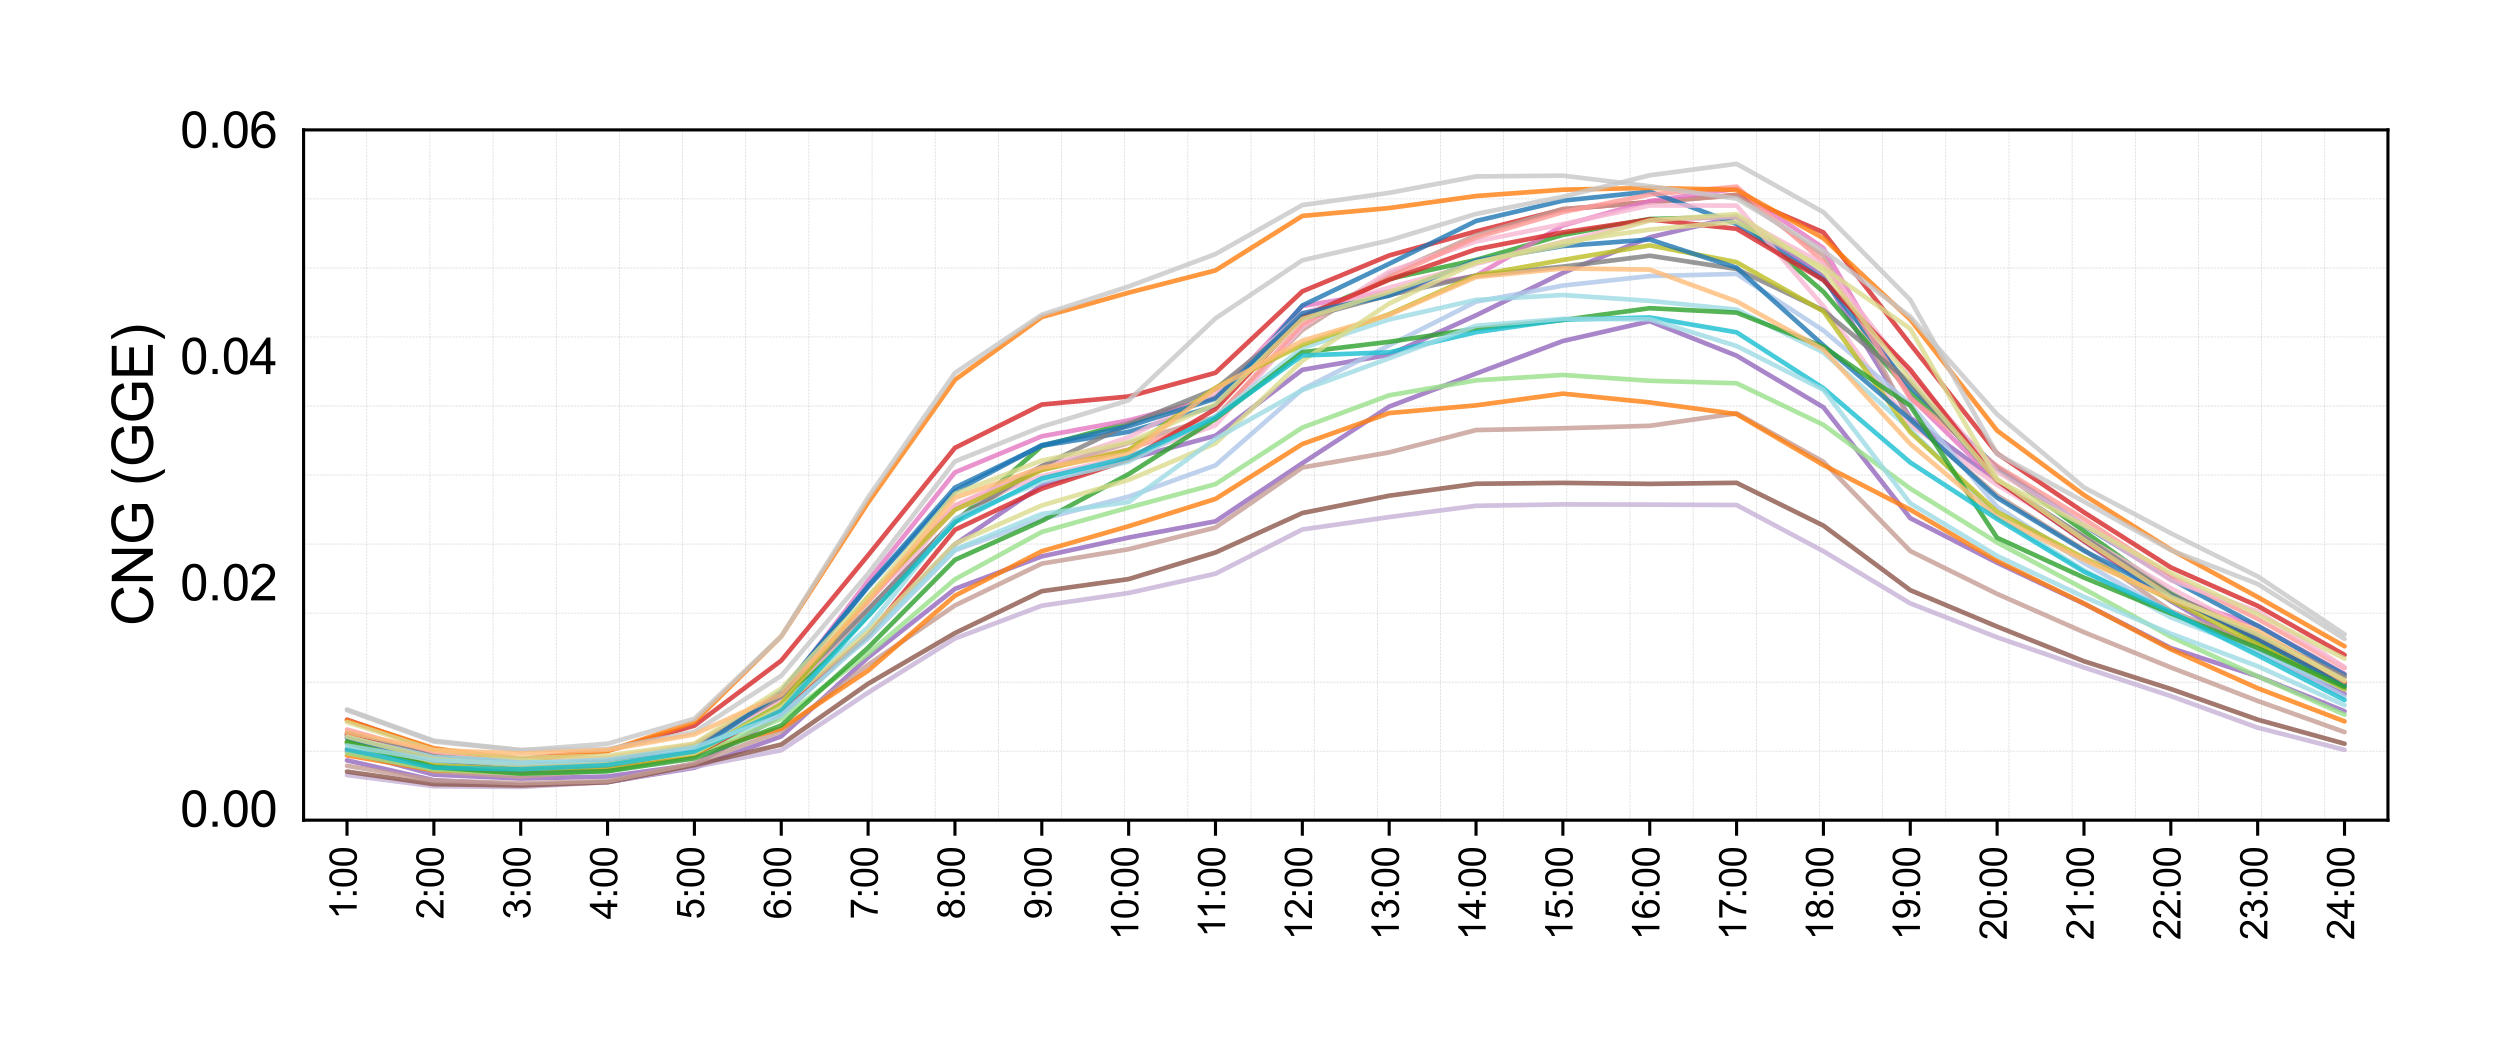 <?xml version="1.0" encoding="utf-8" standalone="no"?>
<!DOCTYPE svg PUBLIC "-//W3C//DTD SVG 1.1//EN"
  "http://www.w3.org/Graphics/SVG/1.1/DTD/svg11.dtd">
<svg xmlns:xlink="http://www.w3.org/1999/xlink" width="803.129pt" height="338.012pt" viewBox="0 0 803.129 338.012" xmlns="http://www.w3.org/2000/svg" version="1.1">
 <defs>
  <style type="text/css">*{stroke-linejoin: round; stroke-linecap: butt}</style>
 </defs>
 <g id="figure_1">
  <g id="patch_1">
   <path d="M 0 338.012 
L 803.129 338.012 
L 803.129 0 
L 0 0 
L 0 338.012 
z
" style="fill: none"/>
  </g>
  <g id="axes_1">
   <g id="patch_2">
    <path d="M 97.529 263.486 
L 767.129 263.486 
L 767.129 41.726 
L 97.529 41.726 
L 97.529 263.486 
z
" style="fill: none"/>
   </g>
   <g id="line2d_1">
    <path d="M 117.82 263.486 
L 117.82 41.726 
" clip-path="url(#pff1021dcfa)" style="fill: none; stroke-dasharray: 0.74,0.32; stroke-dashoffset: 0; stroke: #a9a9a9; stroke-opacity: 0.5; stroke-width: 0.2"/>
   </g>
   <g id="line2d_2">
    <path d="M 138.111 263.486 
L 138.111 41.726 
" clip-path="url(#pff1021dcfa)" style="fill: none; stroke-dasharray: 0.74,0.32; stroke-dashoffset: 0; stroke: #a9a9a9; stroke-opacity: 0.5; stroke-width: 0.2"/>
   </g>
   <g id="line2d_3">
    <path d="M 158.402 263.486 
L 158.402 41.726 
" clip-path="url(#pff1021dcfa)" style="fill: none; stroke-dasharray: 0.74,0.32; stroke-dashoffset: 0; stroke: #a9a9a9; stroke-opacity: 0.5; stroke-width: 0.2"/>
   </g>
   <g id="line2d_4">
    <path d="M 178.693 263.486 
L 178.693 41.726 
" clip-path="url(#pff1021dcfa)" style="fill: none; stroke-dasharray: 0.74,0.32; stroke-dashoffset: 0; stroke: #a9a9a9; stroke-opacity: 0.5; stroke-width: 0.2"/>
   </g>
   <g id="line2d_5">
    <path d="M 198.984 263.486 
L 198.984 41.726 
" clip-path="url(#pff1021dcfa)" style="fill: none; stroke-dasharray: 0.74,0.32; stroke-dashoffset: 0; stroke: #a9a9a9; stroke-opacity: 0.5; stroke-width: 0.2"/>
   </g>
   <g id="line2d_6">
    <path d="M 219.275 263.486 
L 219.275 41.726 
" clip-path="url(#pff1021dcfa)" style="fill: none; stroke-dasharray: 0.74,0.32; stroke-dashoffset: 0; stroke: #a9a9a9; stroke-opacity: 0.5; stroke-width: 0.2"/>
   </g>
   <g id="line2d_7">
    <path d="M 239.566 263.486 
L 239.566 41.726 
" clip-path="url(#pff1021dcfa)" style="fill: none; stroke-dasharray: 0.74,0.32; stroke-dashoffset: 0; stroke: #a9a9a9; stroke-opacity: 0.5; stroke-width: 0.2"/>
   </g>
   <g id="line2d_8">
    <path d="M 259.857 263.486 
L 259.857 41.726 
" clip-path="url(#pff1021dcfa)" style="fill: none; stroke-dasharray: 0.74,0.32; stroke-dashoffset: 0; stroke: #a9a9a9; stroke-opacity: 0.5; stroke-width: 0.2"/>
   </g>
   <g id="line2d_9">
    <path d="M 280.148 263.486 
L 280.148 41.726 
" clip-path="url(#pff1021dcfa)" style="fill: none; stroke-dasharray: 0.74,0.32; stroke-dashoffset: 0; stroke: #a9a9a9; stroke-opacity: 0.5; stroke-width: 0.2"/>
   </g>
   <g id="line2d_10">
    <path d="M 300.438 263.486 
L 300.438 41.726 
" clip-path="url(#pff1021dcfa)" style="fill: none; stroke-dasharray: 0.74,0.32; stroke-dashoffset: 0; stroke: #a9a9a9; stroke-opacity: 0.5; stroke-width: 0.2"/>
   </g>
   <g id="line2d_11">
    <path d="M 320.729 263.486 
L 320.729 41.726 
" clip-path="url(#pff1021dcfa)" style="fill: none; stroke-dasharray: 0.74,0.32; stroke-dashoffset: 0; stroke: #a9a9a9; stroke-opacity: 0.5; stroke-width: 0.2"/>
   </g>
   <g id="line2d_12">
    <path d="M 341.02 263.486 
L 341.02 41.726 
" clip-path="url(#pff1021dcfa)" style="fill: none; stroke-dasharray: 0.74,0.32; stroke-dashoffset: 0; stroke: #a9a9a9; stroke-opacity: 0.5; stroke-width: 0.2"/>
   </g>
   <g id="line2d_13">
    <path d="M 361.311 263.486 
L 361.311 41.726 
" clip-path="url(#pff1021dcfa)" style="fill: none; stroke-dasharray: 0.74,0.32; stroke-dashoffset: 0; stroke: #a9a9a9; stroke-opacity: 0.5; stroke-width: 0.2"/>
   </g>
   <g id="line2d_14">
    <path d="M 381.602 263.486 
L 381.602 41.726 
" clip-path="url(#pff1021dcfa)" style="fill: none; stroke-dasharray: 0.74,0.32; stroke-dashoffset: 0; stroke: #a9a9a9; stroke-opacity: 0.5; stroke-width: 0.2"/>
   </g>
   <g id="line2d_15">
    <path d="M 401.893 263.486 
L 401.893 41.726 
" clip-path="url(#pff1021dcfa)" style="fill: none; stroke-dasharray: 0.74,0.32; stroke-dashoffset: 0; stroke: #a9a9a9; stroke-opacity: 0.5; stroke-width: 0.2"/>
   </g>
   <g id="line2d_16">
    <path d="M 422.184 263.486 
L 422.184 41.726 
" clip-path="url(#pff1021dcfa)" style="fill: none; stroke-dasharray: 0.74,0.32; stroke-dashoffset: 0; stroke: #a9a9a9; stroke-opacity: 0.5; stroke-width: 0.2"/>
   </g>
   <g id="line2d_17">
    <path d="M 442.475 263.486 
L 442.475 41.726 
" clip-path="url(#pff1021dcfa)" style="fill: none; stroke-dasharray: 0.74,0.32; stroke-dashoffset: 0; stroke: #a9a9a9; stroke-opacity: 0.5; stroke-width: 0.2"/>
   </g>
   <g id="line2d_18">
    <path d="M 462.766 263.486 
L 462.766 41.726 
" clip-path="url(#pff1021dcfa)" style="fill: none; stroke-dasharray: 0.74,0.32; stroke-dashoffset: 0; stroke: #a9a9a9; stroke-opacity: 0.5; stroke-width: 0.2"/>
   </g>
   <g id="line2d_19">
    <path d="M 483.057 263.486 
L 483.057 41.726 
" clip-path="url(#pff1021dcfa)" style="fill: none; stroke-dasharray: 0.74,0.32; stroke-dashoffset: 0; stroke: #a9a9a9; stroke-opacity: 0.5; stroke-width: 0.2"/>
   </g>
   <g id="line2d_20">
    <path d="M 503.348 263.486 
L 503.348 41.726 
" clip-path="url(#pff1021dcfa)" style="fill: none; stroke-dasharray: 0.74,0.32; stroke-dashoffset: 0; stroke: #a9a9a9; stroke-opacity: 0.5; stroke-width: 0.2"/>
   </g>
   <g id="line2d_21">
    <path d="M 523.638 263.486 
L 523.638 41.726 
" clip-path="url(#pff1021dcfa)" style="fill: none; stroke-dasharray: 0.74,0.32; stroke-dashoffset: 0; stroke: #a9a9a9; stroke-opacity: 0.5; stroke-width: 0.2"/>
   </g>
   <g id="line2d_22">
    <path d="M 543.929 263.486 
L 543.929 41.726 
" clip-path="url(#pff1021dcfa)" style="fill: none; stroke-dasharray: 0.74,0.32; stroke-dashoffset: 0; stroke: #a9a9a9; stroke-opacity: 0.5; stroke-width: 0.2"/>
   </g>
   <g id="line2d_23">
    <path d="M 564.22 263.486 
L 564.22 41.726 
" clip-path="url(#pff1021dcfa)" style="fill: none; stroke-dasharray: 0.74,0.32; stroke-dashoffset: 0; stroke: #a9a9a9; stroke-opacity: 0.5; stroke-width: 0.2"/>
   </g>
   <g id="line2d_24">
    <path d="M 584.511 263.486 
L 584.511 41.726 
" clip-path="url(#pff1021dcfa)" style="fill: none; stroke-dasharray: 0.74,0.32; stroke-dashoffset: 0; stroke: #a9a9a9; stroke-opacity: 0.5; stroke-width: 0.2"/>
   </g>
   <g id="line2d_25">
    <path d="M 604.802 263.486 
L 604.802 41.726 
" clip-path="url(#pff1021dcfa)" style="fill: none; stroke-dasharray: 0.74,0.32; stroke-dashoffset: 0; stroke: #a9a9a9; stroke-opacity: 0.5; stroke-width: 0.2"/>
   </g>
   <g id="line2d_26">
    <path d="M 625.093 263.486 
L 625.093 41.726 
" clip-path="url(#pff1021dcfa)" style="fill: none; stroke-dasharray: 0.74,0.32; stroke-dashoffset: 0; stroke: #a9a9a9; stroke-opacity: 0.5; stroke-width: 0.2"/>
   </g>
   <g id="line2d_27">
    <path d="M 645.384 263.486 
L 645.384 41.726 
" clip-path="url(#pff1021dcfa)" style="fill: none; stroke-dasharray: 0.74,0.32; stroke-dashoffset: 0; stroke: #a9a9a9; stroke-opacity: 0.5; stroke-width: 0.2"/>
   </g>
   <g id="line2d_28">
    <path d="M 665.675 263.486 
L 665.675 41.726 
" clip-path="url(#pff1021dcfa)" style="fill: none; stroke-dasharray: 0.74,0.32; stroke-dashoffset: 0; stroke: #a9a9a9; stroke-opacity: 0.5; stroke-width: 0.2"/>
   </g>
   <g id="line2d_29">
    <path d="M 685.966 263.486 
L 685.966 41.726 
" clip-path="url(#pff1021dcfa)" style="fill: none; stroke-dasharray: 0.74,0.32; stroke-dashoffset: 0; stroke: #a9a9a9; stroke-opacity: 0.5; stroke-width: 0.2"/>
   </g>
   <g id="line2d_30">
    <path d="M 706.257 263.486 
L 706.257 41.726 
" clip-path="url(#pff1021dcfa)" style="fill: none; stroke-dasharray: 0.74,0.32; stroke-dashoffset: 0; stroke: #a9a9a9; stroke-opacity: 0.5; stroke-width: 0.2"/>
   </g>
   <g id="line2d_31">
    <path d="M 726.548 263.486 
L 726.548 41.726 
" clip-path="url(#pff1021dcfa)" style="fill: none; stroke-dasharray: 0.74,0.32; stroke-dashoffset: 0; stroke: #a9a9a9; stroke-opacity: 0.5; stroke-width: 0.2"/>
   </g>
   <g id="line2d_32">
    <path d="M 746.838 263.486 
L 746.838 41.726 
" clip-path="url(#pff1021dcfa)" style="fill: none; stroke-dasharray: 0.74,0.32; stroke-dashoffset: 0; stroke: #a9a9a9; stroke-opacity: 0.5; stroke-width: 0.2"/>
   </g>
   <g id="line2d_33">
    <path d="M 97.529 241.31 
L 767.129 241.31 
" clip-path="url(#pff1021dcfa)" style="fill: none; stroke-dasharray: 0.74,0.32; stroke-dashoffset: 0; stroke: #a9a9a9; stroke-opacity: 0.5; stroke-width: 0.2"/>
   </g>
   <g id="line2d_34">
    <path d="M 97.529 219.134 
L 767.129 219.134 
" clip-path="url(#pff1021dcfa)" style="fill: none; stroke-dasharray: 0.74,0.32; stroke-dashoffset: 0; stroke: #a9a9a9; stroke-opacity: 0.5; stroke-width: 0.2"/>
   </g>
   <g id="line2d_35">
    <path d="M 97.529 196.958 
L 767.129 196.958 
" clip-path="url(#pff1021dcfa)" style="fill: none; stroke-dasharray: 0.74,0.32; stroke-dashoffset: 0; stroke: #a9a9a9; stroke-opacity: 0.5; stroke-width: 0.2"/>
   </g>
   <g id="line2d_36">
    <path d="M 97.529 174.782 
L 767.129 174.782 
" clip-path="url(#pff1021dcfa)" style="fill: none; stroke-dasharray: 0.74,0.32; stroke-dashoffset: 0; stroke: #a9a9a9; stroke-opacity: 0.5; stroke-width: 0.2"/>
   </g>
   <g id="line2d_37">
    <path d="M 97.529 152.606 
L 767.129 152.606 
" clip-path="url(#pff1021dcfa)" style="fill: none; stroke-dasharray: 0.74,0.32; stroke-dashoffset: 0; stroke: #a9a9a9; stroke-opacity: 0.5; stroke-width: 0.2"/>
   </g>
   <g id="line2d_38">
    <path d="M 97.529 130.43 
L 767.129 130.43 
" clip-path="url(#pff1021dcfa)" style="fill: none; stroke-dasharray: 0.74,0.32; stroke-dashoffset: 0; stroke: #a9a9a9; stroke-opacity: 0.5; stroke-width: 0.2"/>
   </g>
   <g id="line2d_39">
    <path d="M 97.529 108.254 
L 767.129 108.254 
" clip-path="url(#pff1021dcfa)" style="fill: none; stroke-dasharray: 0.74,0.32; stroke-dashoffset: 0; stroke: #a9a9a9; stroke-opacity: 0.5; stroke-width: 0.2"/>
   </g>
   <g id="line2d_40">
    <path d="M 97.529 86.078 
L 767.129 86.078 
" clip-path="url(#pff1021dcfa)" style="fill: none; stroke-dasharray: 0.74,0.32; stroke-dashoffset: 0; stroke: #a9a9a9; stroke-opacity: 0.5; stroke-width: 0.2"/>
   </g>
   <g id="line2d_41">
    <path d="M 97.529 63.902 
L 767.129 63.902 
" clip-path="url(#pff1021dcfa)" style="fill: none; stroke-dasharray: 0.74,0.32; stroke-dashoffset: 0; stroke: #a9a9a9; stroke-opacity: 0.5; stroke-width: 0.2"/>
   </g>
   <g id="matplotlib.axis_1">
    <g id="xtick_1">
     <g id="line2d_42">
      <defs>
       <path id="m49452db509" d="M 0 0 
L 0 5 
" style="stroke: #000000"/>
      </defs>
      <g>
       <use xlink:href="#m49452db509" x="111.479" y="263.486" style="stroke: #000000"/>
      </g>
     </g>
     <g id="text_1">
      <!-- 1:00 -->
      <g transform="translate(114.582 295.339) rotate(-90) scale(0.12 -0.12)">
       <defs>
        <path id="ArialMT-31" d="M 2384 0 
L 1822 0 
L 1822 3584 
Q 1619 3391 1289 3197 
Q 959 3003 697 2906 
L 697 3450 
Q 1169 3672 1522 3987 
Q 1875 4303 2022 4600 
L 2384 4600 
L 2384 0 
z
" transform="scale(0.016)"/>
        <path id="ArialMT-3a" d="M 578 2678 
L 578 3319 
L 1219 3319 
L 1219 2678 
L 578 2678 
z
M 578 0 
L 578 641 
L 1219 641 
L 1219 0 
L 578 0 
z
" transform="scale(0.016)"/>
        <path id="ArialMT-30" d="M 266 2259 
Q 266 3072 433 3567 
Q 600 4063 929 4331 
Q 1259 4600 1759 4600 
Q 2128 4600 2406 4451 
Q 2684 4303 2865 4023 
Q 3047 3744 3150 3342 
Q 3253 2941 3253 2259 
Q 3253 1453 3087 958 
Q 2922 463 2592 192 
Q 2263 -78 1759 -78 
Q 1097 -78 719 397 
Q 266 969 266 2259 
z
M 844 2259 
Q 844 1131 1108 757 
Q 1372 384 1759 384 
Q 2147 384 2411 759 
Q 2675 1134 2675 2259 
Q 2675 3391 2411 3762 
Q 2147 4134 1753 4134 
Q 1366 4134 1134 3806 
Q 844 3388 844 2259 
z
" transform="scale(0.016)"/>
       </defs>
       <use xlink:href="#ArialMT-31"/>
       <use xlink:href="#ArialMT-3a" transform="translate(55.615 0)"/>
       <use xlink:href="#ArialMT-30" transform="translate(83.398 0)"/>
       <use xlink:href="#ArialMT-30" transform="translate(139.014 0)"/>
      </g>
     </g>
    </g>
    <g id="xtick_2">
     <g id="line2d_43">
      <g>
       <use xlink:href="#m49452db509" x="139.379" y="263.486" style="stroke: #000000"/>
      </g>
     </g>
     <g id="text_2">
      <!-- 2:00 -->
      <g transform="translate(142.482 295.339) rotate(-90) scale(0.12 -0.12)">
       <defs>
        <path id="ArialMT-32" d="M 3222 541 
L 3222 0 
L 194 0 
Q 188 203 259 391 
Q 375 700 629 1000 
Q 884 1300 1366 1694 
Q 2113 2306 2375 2664 
Q 2638 3022 2638 3341 
Q 2638 3675 2398 3904 
Q 2159 4134 1775 4134 
Q 1369 4134 1125 3890 
Q 881 3647 878 3216 
L 300 3275 
Q 359 3922 746 4261 
Q 1134 4600 1788 4600 
Q 2447 4600 2831 4234 
Q 3216 3869 3216 3328 
Q 3216 3053 3103 2787 
Q 2991 2522 2730 2228 
Q 2469 1934 1863 1422 
Q 1356 997 1212 845 
Q 1069 694 975 541 
L 3222 541 
z
" transform="scale(0.016)"/>
       </defs>
       <use xlink:href="#ArialMT-32"/>
       <use xlink:href="#ArialMT-3a" transform="translate(55.615 0)"/>
       <use xlink:href="#ArialMT-30" transform="translate(83.398 0)"/>
       <use xlink:href="#ArialMT-30" transform="translate(139.014 0)"/>
      </g>
     </g>
    </g>
    <g id="xtick_3">
     <g id="line2d_44">
      <g>
       <use xlink:href="#m49452db509" x="167.279" y="263.486" style="stroke: #000000"/>
      </g>
     </g>
     <g id="text_3">
      <!-- 3:00 -->
      <g transform="translate(170.382 295.339) rotate(-90) scale(0.12 -0.12)">
       <defs>
        <path id="ArialMT-33" d="M 269 1209 
L 831 1284 
Q 928 806 1161 595 
Q 1394 384 1728 384 
Q 2125 384 2398 659 
Q 2672 934 2672 1341 
Q 2672 1728 2419 1979 
Q 2166 2231 1775 2231 
Q 1616 2231 1378 2169 
L 1441 2663 
Q 1497 2656 1531 2656 
Q 1891 2656 2178 2843 
Q 2466 3031 2466 3422 
Q 2466 3731 2256 3934 
Q 2047 4138 1716 4138 
Q 1388 4138 1169 3931 
Q 950 3725 888 3313 
L 325 3413 
Q 428 3978 793 4289 
Q 1159 4600 1703 4600 
Q 2078 4600 2393 4439 
Q 2709 4278 2876 4000 
Q 3044 3722 3044 3409 
Q 3044 3113 2884 2869 
Q 2725 2625 2413 2481 
Q 2819 2388 3044 2092 
Q 3269 1797 3269 1353 
Q 3269 753 2831 336 
Q 2394 -81 1725 -81 
Q 1122 -81 723 278 
Q 325 638 269 1209 
z
" transform="scale(0.016)"/>
       </defs>
       <use xlink:href="#ArialMT-33"/>
       <use xlink:href="#ArialMT-3a" transform="translate(55.615 0)"/>
       <use xlink:href="#ArialMT-30" transform="translate(83.398 0)"/>
       <use xlink:href="#ArialMT-30" transform="translate(139.014 0)"/>
      </g>
     </g>
    </g>
    <g id="xtick_4">
     <g id="line2d_45">
      <g>
       <use xlink:href="#m49452db509" x="195.179" y="263.486" style="stroke: #000000"/>
      </g>
     </g>
     <g id="text_4">
      <!-- 4:00 -->
      <g transform="translate(198.282 295.339) rotate(-90) scale(0.12 -0.12)">
       <defs>
        <path id="ArialMT-34" d="M 2069 0 
L 2069 1097 
L 81 1097 
L 81 1613 
L 2172 4581 
L 2631 4581 
L 2631 1613 
L 3250 1613 
L 3250 1097 
L 2631 1097 
L 2631 0 
L 2069 0 
z
M 2069 1613 
L 2069 3678 
L 634 1613 
L 2069 1613 
z
" transform="scale(0.016)"/>
       </defs>
       <use xlink:href="#ArialMT-34"/>
       <use xlink:href="#ArialMT-3a" transform="translate(55.615 0)"/>
       <use xlink:href="#ArialMT-30" transform="translate(83.398 0)"/>
       <use xlink:href="#ArialMT-30" transform="translate(139.014 0)"/>
      </g>
     </g>
    </g>
    <g id="xtick_5">
     <g id="line2d_46">
      <g>
       <use xlink:href="#m49452db509" x="223.079" y="263.486" style="stroke: #000000"/>
      </g>
     </g>
     <g id="text_5">
      <!-- 5:00 -->
      <g transform="translate(226.182 295.339) rotate(-90) scale(0.12 -0.12)">
       <defs>
        <path id="ArialMT-35" d="M 266 1200 
L 856 1250 
Q 922 819 1161 601 
Q 1400 384 1738 384 
Q 2144 384 2425 690 
Q 2706 997 2706 1503 
Q 2706 1984 2436 2262 
Q 2166 2541 1728 2541 
Q 1456 2541 1237 2417 
Q 1019 2294 894 2097 
L 366 2166 
L 809 4519 
L 3088 4519 
L 3088 3981 
L 1259 3981 
L 1013 2750 
Q 1425 3038 1878 3038 
Q 2478 3038 2890 2622 
Q 3303 2206 3303 1553 
Q 3303 931 2941 478 
Q 2500 -78 1738 -78 
Q 1113 -78 717 272 
Q 322 622 266 1200 
z
" transform="scale(0.016)"/>
       </defs>
       <use xlink:href="#ArialMT-35"/>
       <use xlink:href="#ArialMT-3a" transform="translate(55.615 0)"/>
       <use xlink:href="#ArialMT-30" transform="translate(83.398 0)"/>
       <use xlink:href="#ArialMT-30" transform="translate(139.014 0)"/>
      </g>
     </g>
    </g>
    <g id="xtick_6">
     <g id="line2d_47">
      <g>
       <use xlink:href="#m49452db509" x="250.979" y="263.486" style="stroke: #000000"/>
      </g>
     </g>
     <g id="text_6">
      <!-- 6:00 -->
      <g transform="translate(254.082 295.339) rotate(-90) scale(0.12 -0.12)">
       <defs>
        <path id="ArialMT-36" d="M 3184 3459 
L 2625 3416 
Q 2550 3747 2413 3897 
Q 2184 4138 1850 4138 
Q 1581 4138 1378 3988 
Q 1113 3794 959 3422 
Q 806 3050 800 2363 
Q 1003 2672 1297 2822 
Q 1591 2972 1913 2972 
Q 2475 2972 2870 2558 
Q 3266 2144 3266 1488 
Q 3266 1056 3080 686 
Q 2894 316 2569 119 
Q 2244 -78 1831 -78 
Q 1128 -78 684 439 
Q 241 956 241 2144 
Q 241 3472 731 4075 
Q 1159 4600 1884 4600 
Q 2425 4600 2770 4297 
Q 3116 3994 3184 3459 
z
M 888 1484 
Q 888 1194 1011 928 
Q 1134 663 1356 523 
Q 1578 384 1822 384 
Q 2178 384 2434 671 
Q 2691 959 2691 1453 
Q 2691 1928 2437 2201 
Q 2184 2475 1800 2475 
Q 1419 2475 1153 2201 
Q 888 1928 888 1484 
z
" transform="scale(0.016)"/>
       </defs>
       <use xlink:href="#ArialMT-36"/>
       <use xlink:href="#ArialMT-3a" transform="translate(55.615 0)"/>
       <use xlink:href="#ArialMT-30" transform="translate(83.398 0)"/>
       <use xlink:href="#ArialMT-30" transform="translate(139.014 0)"/>
      </g>
     </g>
    </g>
    <g id="xtick_7">
     <g id="line2d_48">
      <g>
       <use xlink:href="#m49452db509" x="278.879" y="263.486" style="stroke: #000000"/>
      </g>
     </g>
     <g id="text_7">
      <!-- 7:00 -->
      <g transform="translate(281.982 295.339) rotate(-90) scale(0.12 -0.12)">
       <defs>
        <path id="ArialMT-37" d="M 303 3981 
L 303 4522 
L 3269 4522 
L 3269 4084 
Q 2831 3619 2401 2847 
Q 1972 2075 1738 1259 
Q 1569 684 1522 0 
L 944 0 
Q 953 541 1156 1306 
Q 1359 2072 1739 2783 
Q 2119 3494 2547 3981 
L 303 3981 
z
" transform="scale(0.016)"/>
       </defs>
       <use xlink:href="#ArialMT-37"/>
       <use xlink:href="#ArialMT-3a" transform="translate(55.615 0)"/>
       <use xlink:href="#ArialMT-30" transform="translate(83.398 0)"/>
       <use xlink:href="#ArialMT-30" transform="translate(139.014 0)"/>
      </g>
     </g>
    </g>
    <g id="xtick_8">
     <g id="line2d_49">
      <g>
       <use xlink:href="#m49452db509" x="306.779" y="263.486" style="stroke: #000000"/>
      </g>
     </g>
     <g id="text_8">
      <!-- 8:00 -->
      <g transform="translate(309.882 295.339) rotate(-90) scale(0.12 -0.12)">
       <defs>
        <path id="ArialMT-38" d="M 1131 2484 
Q 781 2613 612 2850 
Q 444 3088 444 3419 
Q 444 3919 803 4259 
Q 1163 4600 1759 4600 
Q 2359 4600 2725 4251 
Q 3091 3903 3091 3403 
Q 3091 3084 2923 2848 
Q 2756 2613 2416 2484 
Q 2838 2347 3058 2040 
Q 3278 1734 3278 1309 
Q 3278 722 2862 322 
Q 2447 -78 1769 -78 
Q 1091 -78 675 323 
Q 259 725 259 1325 
Q 259 1772 486 2073 
Q 713 2375 1131 2484 
z
M 1019 3438 
Q 1019 3113 1228 2906 
Q 1438 2700 1772 2700 
Q 2097 2700 2305 2904 
Q 2513 3109 2513 3406 
Q 2513 3716 2298 3927 
Q 2084 4138 1766 4138 
Q 1444 4138 1231 3931 
Q 1019 3725 1019 3438 
z
M 838 1322 
Q 838 1081 952 856 
Q 1066 631 1291 507 
Q 1516 384 1775 384 
Q 2178 384 2440 643 
Q 2703 903 2703 1303 
Q 2703 1709 2433 1975 
Q 2163 2241 1756 2241 
Q 1359 2241 1098 1978 
Q 838 1716 838 1322 
z
" transform="scale(0.016)"/>
       </defs>
       <use xlink:href="#ArialMT-38"/>
       <use xlink:href="#ArialMT-3a" transform="translate(55.615 0)"/>
       <use xlink:href="#ArialMT-30" transform="translate(83.398 0)"/>
       <use xlink:href="#ArialMT-30" transform="translate(139.014 0)"/>
      </g>
     </g>
    </g>
    <g id="xtick_9">
     <g id="line2d_50">
      <g>
       <use xlink:href="#m49452db509" x="334.679" y="263.486" style="stroke: #000000"/>
      </g>
     </g>
     <g id="text_9">
      <!-- 9:00 -->
      <g transform="translate(337.782 295.339) rotate(-90) scale(0.12 -0.12)">
       <defs>
        <path id="ArialMT-39" d="M 350 1059 
L 891 1109 
Q 959 728 1153 556 
Q 1347 384 1650 384 
Q 1909 384 2104 503 
Q 2300 622 2425 820 
Q 2550 1019 2634 1356 
Q 2719 1694 2719 2044 
Q 2719 2081 2716 2156 
Q 2547 1888 2255 1720 
Q 1963 1553 1622 1553 
Q 1053 1553 659 1965 
Q 266 2378 266 3053 
Q 266 3750 677 4175 
Q 1088 4600 1706 4600 
Q 2153 4600 2523 4359 
Q 2894 4119 3086 3673 
Q 3278 3228 3278 2384 
Q 3278 1506 3087 986 
Q 2897 466 2520 194 
Q 2144 -78 1638 -78 
Q 1100 -78 759 220 
Q 419 519 350 1059 
z
M 2653 3081 
Q 2653 3566 2395 3850 
Q 2138 4134 1775 4134 
Q 1400 4134 1122 3828 
Q 844 3522 844 3034 
Q 844 2597 1108 2323 
Q 1372 2050 1759 2050 
Q 2150 2050 2401 2323 
Q 2653 2597 2653 3081 
z
" transform="scale(0.016)"/>
       </defs>
       <use xlink:href="#ArialMT-39"/>
       <use xlink:href="#ArialMT-3a" transform="translate(55.615 0)"/>
       <use xlink:href="#ArialMT-30" transform="translate(83.398 0)"/>
       <use xlink:href="#ArialMT-30" transform="translate(139.014 0)"/>
      </g>
     </g>
    </g>
    <g id="xtick_10">
     <g id="line2d_51">
      <g>
       <use xlink:href="#m49452db509" x="362.579" y="263.486" style="stroke: #000000"/>
      </g>
     </g>
     <g id="text_10">
      <!-- 10:00 -->
      <g transform="translate(365.682 302.012) rotate(-90) scale(0.12 -0.12)">
       <use xlink:href="#ArialMT-31"/>
       <use xlink:href="#ArialMT-30" transform="translate(55.615 0)"/>
       <use xlink:href="#ArialMT-3a" transform="translate(111.23 0)"/>
       <use xlink:href="#ArialMT-30" transform="translate(139.014 0)"/>
       <use xlink:href="#ArialMT-30" transform="translate(194.629 0)"/>
      </g>
     </g>
    </g>
    <g id="xtick_11">
     <g id="line2d_52">
      <g>
       <use xlink:href="#m49452db509" x="390.479" y="263.486" style="stroke: #000000"/>
      </g>
     </g>
     <g id="text_11">
      <!-- 11:00 -->
      <g transform="translate(393.582 301.127) rotate(-90) scale(0.12 -0.12)">
       <use xlink:href="#ArialMT-31"/>
       <use xlink:href="#ArialMT-31" transform="translate(48.24 0)"/>
       <use xlink:href="#ArialMT-3a" transform="translate(103.855 0)"/>
       <use xlink:href="#ArialMT-30" transform="translate(131.639 0)"/>
       <use xlink:href="#ArialMT-30" transform="translate(187.254 0)"/>
      </g>
     </g>
    </g>
    <g id="xtick_12">
     <g id="line2d_53">
      <g>
       <use xlink:href="#m49452db509" x="418.379" y="263.486" style="stroke: #000000"/>
      </g>
     </g>
     <g id="text_12">
      <!-- 12:00 -->
      <g transform="translate(421.482 302.012) rotate(-90) scale(0.12 -0.12)">
       <use xlink:href="#ArialMT-31"/>
       <use xlink:href="#ArialMT-32" transform="translate(55.615 0)"/>
       <use xlink:href="#ArialMT-3a" transform="translate(111.23 0)"/>
       <use xlink:href="#ArialMT-30" transform="translate(139.014 0)"/>
       <use xlink:href="#ArialMT-30" transform="translate(194.629 0)"/>
      </g>
     </g>
    </g>
    <g id="xtick_13">
     <g id="line2d_54">
      <g>
       <use xlink:href="#m49452db509" x="446.279" y="263.486" style="stroke: #000000"/>
      </g>
     </g>
     <g id="text_13">
      <!-- 13:00 -->
      <g transform="translate(449.382 302.012) rotate(-90) scale(0.12 -0.12)">
       <use xlink:href="#ArialMT-31"/>
       <use xlink:href="#ArialMT-33" transform="translate(55.615 0)"/>
       <use xlink:href="#ArialMT-3a" transform="translate(111.23 0)"/>
       <use xlink:href="#ArialMT-30" transform="translate(139.014 0)"/>
       <use xlink:href="#ArialMT-30" transform="translate(194.629 0)"/>
      </g>
     </g>
    </g>
    <g id="xtick_14">
     <g id="line2d_55">
      <g>
       <use xlink:href="#m49452db509" x="474.179" y="263.486" style="stroke: #000000"/>
      </g>
     </g>
     <g id="text_14">
      <!-- 14:00 -->
      <g transform="translate(477.282 302.012) rotate(-90) scale(0.12 -0.12)">
       <use xlink:href="#ArialMT-31"/>
       <use xlink:href="#ArialMT-34" transform="translate(55.615 0)"/>
       <use xlink:href="#ArialMT-3a" transform="translate(111.23 0)"/>
       <use xlink:href="#ArialMT-30" transform="translate(139.014 0)"/>
       <use xlink:href="#ArialMT-30" transform="translate(194.629 0)"/>
      </g>
     </g>
    </g>
    <g id="xtick_15">
     <g id="line2d_56">
      <g>
       <use xlink:href="#m49452db509" x="502.079" y="263.486" style="stroke: #000000"/>
      </g>
     </g>
     <g id="text_15">
      <!-- 15:00 -->
      <g transform="translate(505.182 302.012) rotate(-90) scale(0.12 -0.12)">
       <use xlink:href="#ArialMT-31"/>
       <use xlink:href="#ArialMT-35" transform="translate(55.615 0)"/>
       <use xlink:href="#ArialMT-3a" transform="translate(111.23 0)"/>
       <use xlink:href="#ArialMT-30" transform="translate(139.014 0)"/>
       <use xlink:href="#ArialMT-30" transform="translate(194.629 0)"/>
      </g>
     </g>
    </g>
    <g id="xtick_16">
     <g id="line2d_57">
      <g>
       <use xlink:href="#m49452db509" x="529.979" y="263.486" style="stroke: #000000"/>
      </g>
     </g>
     <g id="text_16">
      <!-- 16:00 -->
      <g transform="translate(533.082 302.012) rotate(-90) scale(0.12 -0.12)">
       <use xlink:href="#ArialMT-31"/>
       <use xlink:href="#ArialMT-36" transform="translate(55.615 0)"/>
       <use xlink:href="#ArialMT-3a" transform="translate(111.23 0)"/>
       <use xlink:href="#ArialMT-30" transform="translate(139.014 0)"/>
       <use xlink:href="#ArialMT-30" transform="translate(194.629 0)"/>
      </g>
     </g>
    </g>
    <g id="xtick_17">
     <g id="line2d_58">
      <g>
       <use xlink:href="#m49452db509" x="557.879" y="263.486" style="stroke: #000000"/>
      </g>
     </g>
     <g id="text_17">
      <!-- 17:00 -->
      <g transform="translate(560.982 302.012) rotate(-90) scale(0.12 -0.12)">
       <use xlink:href="#ArialMT-31"/>
       <use xlink:href="#ArialMT-37" transform="translate(55.615 0)"/>
       <use xlink:href="#ArialMT-3a" transform="translate(111.23 0)"/>
       <use xlink:href="#ArialMT-30" transform="translate(139.014 0)"/>
       <use xlink:href="#ArialMT-30" transform="translate(194.629 0)"/>
      </g>
     </g>
    </g>
    <g id="xtick_18">
     <g id="line2d_59">
      <g>
       <use xlink:href="#m49452db509" x="585.779" y="263.486" style="stroke: #000000"/>
      </g>
     </g>
     <g id="text_18">
      <!-- 18:00 -->
      <g transform="translate(588.882 302.012) rotate(-90) scale(0.12 -0.12)">
       <use xlink:href="#ArialMT-31"/>
       <use xlink:href="#ArialMT-38" transform="translate(55.615 0)"/>
       <use xlink:href="#ArialMT-3a" transform="translate(111.23 0)"/>
       <use xlink:href="#ArialMT-30" transform="translate(139.014 0)"/>
       <use xlink:href="#ArialMT-30" transform="translate(194.629 0)"/>
      </g>
     </g>
    </g>
    <g id="xtick_19">
     <g id="line2d_60">
      <g>
       <use xlink:href="#m49452db509" x="613.679" y="263.486" style="stroke: #000000"/>
      </g>
     </g>
     <g id="text_19">
      <!-- 19:00 -->
      <g transform="translate(616.782 302.012) rotate(-90) scale(0.12 -0.12)">
       <use xlink:href="#ArialMT-31"/>
       <use xlink:href="#ArialMT-39" transform="translate(55.615 0)"/>
       <use xlink:href="#ArialMT-3a" transform="translate(111.23 0)"/>
       <use xlink:href="#ArialMT-30" transform="translate(139.014 0)"/>
       <use xlink:href="#ArialMT-30" transform="translate(194.629 0)"/>
      </g>
     </g>
    </g>
    <g id="xtick_20">
     <g id="line2d_61">
      <g>
       <use xlink:href="#m49452db509" x="641.579" y="263.486" style="stroke: #000000"/>
      </g>
     </g>
     <g id="text_20">
      <!-- 20:00 -->
      <g transform="translate(644.682 302.012) rotate(-90) scale(0.12 -0.12)">
       <use xlink:href="#ArialMT-32"/>
       <use xlink:href="#ArialMT-30" transform="translate(55.615 0)"/>
       <use xlink:href="#ArialMT-3a" transform="translate(111.23 0)"/>
       <use xlink:href="#ArialMT-30" transform="translate(139.014 0)"/>
       <use xlink:href="#ArialMT-30" transform="translate(194.629 0)"/>
      </g>
     </g>
    </g>
    <g id="xtick_21">
     <g id="line2d_62">
      <g>
       <use xlink:href="#m49452db509" x="669.479" y="263.486" style="stroke: #000000"/>
      </g>
     </g>
     <g id="text_21">
      <!-- 21:00 -->
      <g transform="translate(672.582 302.012) rotate(-90) scale(0.12 -0.12)">
       <use xlink:href="#ArialMT-32"/>
       <use xlink:href="#ArialMT-31" transform="translate(55.615 0)"/>
       <use xlink:href="#ArialMT-3a" transform="translate(111.23 0)"/>
       <use xlink:href="#ArialMT-30" transform="translate(139.014 0)"/>
       <use xlink:href="#ArialMT-30" transform="translate(194.629 0)"/>
      </g>
     </g>
    </g>
    <g id="xtick_22">
     <g id="line2d_63">
      <g>
       <use xlink:href="#m49452db509" x="697.379" y="263.486" style="stroke: #000000"/>
      </g>
     </g>
     <g id="text_22">
      <!-- 22:00 -->
      <g transform="translate(700.482 302.012) rotate(-90) scale(0.12 -0.12)">
       <use xlink:href="#ArialMT-32"/>
       <use xlink:href="#ArialMT-32" transform="translate(55.615 0)"/>
       <use xlink:href="#ArialMT-3a" transform="translate(111.23 0)"/>
       <use xlink:href="#ArialMT-30" transform="translate(139.014 0)"/>
       <use xlink:href="#ArialMT-30" transform="translate(194.629 0)"/>
      </g>
     </g>
    </g>
    <g id="xtick_23">
     <g id="line2d_64">
      <g>
       <use xlink:href="#m49452db509" x="725.279" y="263.486" style="stroke: #000000"/>
      </g>
     </g>
     <g id="text_23">
      <!-- 23:00 -->
      <g transform="translate(728.382 302.012) rotate(-90) scale(0.12 -0.12)">
       <use xlink:href="#ArialMT-32"/>
       <use xlink:href="#ArialMT-33" transform="translate(55.615 0)"/>
       <use xlink:href="#ArialMT-3a" transform="translate(111.23 0)"/>
       <use xlink:href="#ArialMT-30" transform="translate(139.014 0)"/>
       <use xlink:href="#ArialMT-30" transform="translate(194.629 0)"/>
      </g>
     </g>
    </g>
    <g id="xtick_24">
     <g id="line2d_65">
      <g>
       <use xlink:href="#m49452db509" x="753.179" y="263.486" style="stroke: #000000"/>
      </g>
     </g>
     <g id="text_24">
      <!-- 24:00 -->
      <g transform="translate(756.282 302.012) rotate(-90) scale(0.12 -0.12)">
       <use xlink:href="#ArialMT-32"/>
       <use xlink:href="#ArialMT-34" transform="translate(55.615 0)"/>
       <use xlink:href="#ArialMT-3a" transform="translate(111.23 0)"/>
       <use xlink:href="#ArialMT-30" transform="translate(139.014 0)"/>
       <use xlink:href="#ArialMT-30" transform="translate(194.629 0)"/>
      </g>
     </g>
    </g>
   </g>
   <g id="matplotlib.axis_2">
    <g id="ytick_1">
     <g id="line2d_66">
      <defs>
       <path id="m2660143355" d="M 0 0 
L -5 0 
" style="stroke: #000000; stroke-opacity: 0; stroke-width: 1.5"/>
      </defs>
      <g>
       <use xlink:href="#m2660143355" x="97.529" y="259.851" style="fill-opacity: 0; stroke: #000000; stroke-opacity: 0; stroke-width: 1.5"/>
      </g>
     </g>
     <g id="text_25">
      <!-- 0.00 -->
      <g transform="translate(57.892 265.577) scale(0.16 -0.16)">
       <defs>
        <path id="ArialMT-2e" d="M 581 0 
L 581 641 
L 1222 641 
L 1222 0 
L 581 0 
z
" transform="scale(0.016)"/>
       </defs>
       <use xlink:href="#ArialMT-30"/>
       <use xlink:href="#ArialMT-2e" transform="translate(55.615 0)"/>
       <use xlink:href="#ArialMT-30" transform="translate(83.398 0)"/>
       <use xlink:href="#ArialMT-30" transform="translate(139.014 0)"/>
      </g>
     </g>
    </g>
    <g id="ytick_2">
     <g id="line2d_67">
      <g>
       <use xlink:href="#m2660143355" x="97.529" y="187.143" style="fill-opacity: 0; stroke: #000000; stroke-opacity: 0; stroke-width: 1.5"/>
      </g>
     </g>
     <g id="text_26">
      <!-- 0.02 -->
      <g transform="translate(57.892 192.869) scale(0.16 -0.16)">
       <use xlink:href="#ArialMT-30"/>
       <use xlink:href="#ArialMT-2e" transform="translate(55.615 0)"/>
       <use xlink:href="#ArialMT-30" transform="translate(83.398 0)"/>
       <use xlink:href="#ArialMT-32" transform="translate(139.014 0)"/>
      </g>
     </g>
    </g>
    <g id="ytick_3">
     <g id="line2d_68">
      <g>
       <use xlink:href="#m2660143355" x="97.529" y="114.434" style="fill-opacity: 0; stroke: #000000; stroke-opacity: 0; stroke-width: 1.5"/>
      </g>
     </g>
     <g id="text_27">
      <!-- 0.04 -->
      <g transform="translate(57.892 120.161) scale(0.16 -0.16)">
       <use xlink:href="#ArialMT-30"/>
       <use xlink:href="#ArialMT-2e" transform="translate(55.615 0)"/>
       <use xlink:href="#ArialMT-30" transform="translate(83.398 0)"/>
       <use xlink:href="#ArialMT-34" transform="translate(139.014 0)"/>
      </g>
     </g>
    </g>
    <g id="ytick_4">
     <g id="line2d_69">
      <g>
       <use xlink:href="#m2660143355" x="97.529" y="41.726" style="fill-opacity: 0; stroke: #000000; stroke-opacity: 0; stroke-width: 1.5"/>
      </g>
     </g>
     <g id="text_28">
      <!-- 0.06 -->
      <g transform="translate(57.892 47.453) scale(0.16 -0.16)">
       <use xlink:href="#ArialMT-30"/>
       <use xlink:href="#ArialMT-2e" transform="translate(55.615 0)"/>
       <use xlink:href="#ArialMT-30" transform="translate(83.398 0)"/>
       <use xlink:href="#ArialMT-36" transform="translate(139.014 0)"/>
      </g>
     </g>
    </g>
    <g id="text_29">
     <!-- CNG (GGE) -->
     <g transform="translate(49.103 201.104) rotate(-90) scale(0.18 -0.18)">
      <defs>
       <path id="ArialMT-43" d="M 3763 1606 
L 4369 1453 
Q 4178 706 3683 314 
Q 3188 -78 2472 -78 
Q 1731 -78 1267 223 
Q 803 525 561 1097 
Q 319 1669 319 2325 
Q 319 3041 592 3573 
Q 866 4106 1370 4382 
Q 1875 4659 2481 4659 
Q 3169 4659 3637 4309 
Q 4106 3959 4291 3325 
L 3694 3184 
Q 3534 3684 3231 3912 
Q 2928 4141 2469 4141 
Q 1941 4141 1586 3887 
Q 1231 3634 1087 3207 
Q 944 2781 944 2328 
Q 944 1744 1114 1308 
Q 1284 872 1643 656 
Q 2003 441 2422 441 
Q 2931 441 3284 734 
Q 3638 1028 3763 1606 
z
" transform="scale(0.016)"/>
       <path id="ArialMT-4e" d="M 488 0 
L 488 4581 
L 1109 4581 
L 3516 984 
L 3516 4581 
L 4097 4581 
L 4097 0 
L 3475 0 
L 1069 3600 
L 1069 0 
L 488 0 
z
" transform="scale(0.016)"/>
       <path id="ArialMT-47" d="M 2638 1797 
L 2638 2334 
L 4578 2338 
L 4578 638 
Q 4131 281 3656 101 
Q 3181 -78 2681 -78 
Q 2006 -78 1454 211 
Q 903 500 622 1047 
Q 341 1594 341 2269 
Q 341 2938 620 3517 
Q 900 4097 1425 4378 
Q 1950 4659 2634 4659 
Q 3131 4659 3532 4498 
Q 3934 4338 4162 4050 
Q 4391 3763 4509 3300 
L 3963 3150 
Q 3859 3500 3706 3700 
Q 3553 3900 3268 4020 
Q 2984 4141 2638 4141 
Q 2222 4141 1919 4014 
Q 1616 3888 1430 3681 
Q 1244 3475 1141 3228 
Q 966 2803 966 2306 
Q 966 1694 1177 1281 
Q 1388 869 1791 669 
Q 2194 469 2647 469 
Q 3041 469 3416 620 
Q 3791 772 3984 944 
L 3984 1797 
L 2638 1797 
z
" transform="scale(0.016)"/>
       <path id="ArialMT-20" transform="scale(0.016)"/>
       <path id="ArialMT-28" d="M 1497 -1347 
Q 1031 -759 709 28 
Q 388 816 388 1659 
Q 388 2403 628 3084 
Q 909 3875 1497 4659 
L 1900 4659 
Q 1522 4009 1400 3731 
Q 1209 3300 1100 2831 
Q 966 2247 966 1656 
Q 966 153 1900 -1347 
L 1497 -1347 
z
" transform="scale(0.016)"/>
       <path id="ArialMT-45" d="M 506 0 
L 506 4581 
L 3819 4581 
L 3819 4041 
L 1113 4041 
L 1113 2638 
L 3647 2638 
L 3647 2100 
L 1113 2100 
L 1113 541 
L 3925 541 
L 3925 0 
L 506 0 
z
" transform="scale(0.016)"/>
       <path id="ArialMT-29" d="M 791 -1347 
L 388 -1347 
Q 1322 153 1322 1656 
Q 1322 2244 1188 2822 
Q 1081 3291 891 3722 
Q 769 4003 388 4659 
L 791 4659 
Q 1378 3875 1659 3084 
Q 1900 2403 1900 1659 
Q 1900 816 1576 28 
Q 1253 -759 791 -1347 
z
" transform="scale(0.016)"/>
      </defs>
      <use xlink:href="#ArialMT-43"/>
      <use xlink:href="#ArialMT-4e" transform="translate(72.217 0)"/>
      <use xlink:href="#ArialMT-47" transform="translate(144.434 0)"/>
      <use xlink:href="#ArialMT-20" transform="translate(222.217 0)"/>
      <use xlink:href="#ArialMT-28" transform="translate(250 0)"/>
      <use xlink:href="#ArialMT-47" transform="translate(283.301 0)"/>
      <use xlink:href="#ArialMT-47" transform="translate(361.084 0)"/>
      <use xlink:href="#ArialMT-45" transform="translate(438.867 0)"/>
      <use xlink:href="#ArialMT-29" transform="translate(505.566 0)"/>
     </g>
    </g>
   </g>
   <g id="line2d_70">
    <path d="M 111.479 231.209 
L 139.379 240.78 
L 167.279 243.861 
L 195.179 241.166 
L 223.079 233.117 
L 250.979 212.214 
L 278.879 178.383 
L 306.779 143.872 
L 334.679 129.955 
L 362.579 127.379 
L 390.479 119.766 
L 418.379 93.6 
L 446.279 82.064 
L 474.179 74.33 
L 502.079 67.271 
L 529.979 64.884 
L 557.879 62.634 
L 585.779 74.656 
L 613.679 110.559 
L 641.579 145.678 
L 669.479 164.589 
L 697.379 182.297 
L 725.279 194.648 
L 753.179 210.389 
" clip-path="url(#pff1021dcfa)" style="fill: none; stroke: #d62728; stroke-opacity: 0.8; stroke-width: 1.5; stroke-linecap: round"/>
   </g>
   <g id="line2d_71">
    <path d="M 111.479 244.265 
L 139.379 250.64 
L 167.279 252.158 
L 195.179 251.228 
L 223.079 246.615 
L 250.979 236.547 
L 278.879 211.19 
L 306.779 189.17 
L 334.679 178.739 
L 362.579 172.687 
L 390.479 167.478 
L 418.379 148.796 
L 446.279 130.623 
L 474.179 120.013 
L 502.079 109.55 
L 529.979 103.192 
L 557.879 114.269 
L 585.779 130.845 
L 613.679 166.464 
L 641.579 180.784 
L 669.479 193.938 
L 697.379 208.193 
L 725.279 217.272 
L 753.179 228.493 
" clip-path="url(#pff1021dcfa)" style="fill: none; stroke: #9467bd; stroke-opacity: 0.8; stroke-width: 1.5; stroke-linecap: round"/>
   </g>
   <g id="line2d_72">
    <path d="M 111.479 241.328 
L 139.379 248.86 
L 167.279 250.109 
L 195.179 249.448 
L 223.079 245.664 
L 250.979 229.885 
L 278.879 203.973 
L 306.779 174.847 
L 334.679 155.91 
L 362.579 147.499 
L 390.479 139.964 
L 418.379 118.807 
L 446.279 113.97 
L 474.179 101.297 
L 502.079 87.649 
L 529.979 76.239 
L 557.879 69.605 
L 585.779 88.873 
L 613.679 134.226 
L 641.579 154.459 
L 669.479 173.92 
L 697.379 193.126 
L 725.279 209.262 
L 753.179 222.908 
" clip-path="url(#pff1021dcfa)" style="fill: none; stroke: #9467bd; stroke-opacity: 0.8; stroke-width: 1.5; stroke-linecap: round"/>
   </g>
   <g id="line2d_73">
    <path d="M 111.479 248.98 
L 139.379 252.579 
L 167.279 252.812 
L 195.179 251.25 
L 223.079 246.35 
L 250.979 241.02 
L 278.879 222.506 
L 306.779 205.109 
L 334.679 194.572 
L 362.579 190.495 
L 390.479 184.299 
L 418.379 170.092 
L 446.279 166.106 
L 474.179 162.492 
L 502.079 162.034 
L 529.979 162.116 
L 557.879 162.242 
L 585.779 177.087 
L 613.679 193.838 
L 641.579 204.744 
L 669.479 214.414 
L 697.379 223.614 
L 725.279 233.773 
L 753.179 240.901 
" clip-path="url(#pff1021dcfa)" style="fill: none; stroke: #c5b0d5; stroke-opacity: 0.8; stroke-width: 1.5; stroke-linecap: round"/>
   </g>
   <g id="line2d_74">
    <path d="M 111.479 247.881 
L 139.379 251.902 
L 167.279 252.34 
L 195.179 251.283 
L 223.079 245.782 
L 250.979 239.196 
L 278.879 219.651 
L 306.779 203.377 
L 334.679 189.92 
L 362.579 186.036 
L 390.479 177.481 
L 418.379 164.808 
L 446.279 159.24 
L 474.179 155.412 
L 502.079 155.13 
L 529.979 155.447 
L 557.879 155.108 
L 585.779 168.859 
L 613.679 189.599 
L 641.579 201.297 
L 669.479 212.429 
L 697.379 221.34 
L 725.279 231.187 
L 753.179 238.92 
" clip-path="url(#pff1021dcfa)" style="fill: none; stroke: #8c564b; stroke-opacity: 0.8; stroke-width: 1.5; stroke-linecap: round"/>
   </g>
   <g id="line2d_75">
    <path d="M 111.479 246.01 
L 139.379 250.744 
L 167.279 251.613 
L 195.179 250.969 
L 223.079 245.185 
L 250.979 234.907 
L 278.879 213.555 
L 306.779 194.492 
L 334.679 181.053 
L 362.579 176.437 
L 390.479 169.473 
L 418.379 150.181 
L 446.279 145.324 
L 474.179 138.156 
L 502.079 137.579 
L 529.979 136.792 
L 557.879 132.782 
L 585.779 148.36 
L 613.679 177.029 
L 641.579 190.796 
L 669.479 203.108 
L 697.379 214.419 
L 725.279 225.181 
L 753.179 235.182 
" clip-path="url(#pff1021dcfa)" style="fill: none; stroke: #c49c94; stroke-opacity: 0.8; stroke-width: 1.5; stroke-linecap: round"/>
   </g>
   <g id="line2d_76">
    <path d="M 111.479 240.538 
L 139.379 247.793 
L 167.279 249.477 
L 195.179 247.403 
L 223.079 242.985 
L 250.979 226.612 
L 278.879 196.01 
L 306.779 167.057 
L 334.679 150.496 
L 362.579 142.323 
L 390.479 133.978 
L 418.379 105.999 
L 446.279 88.021 
L 474.179 75.588 
L 502.079 67.107 
L 529.979 65.059 
L 557.879 62.704 
L 585.779 81.987 
L 613.679 135.194 
L 641.579 159.159 
L 669.479 176.663 
L 697.379 196.286 
L 725.279 207.215 
L 753.179 221.65 
" clip-path="url(#pff1021dcfa)" style="fill: none; stroke: #c49c94; stroke-opacity: 0.8; stroke-width: 1.5; stroke-linecap: round"/>
   </g>
   <g id="line2d_77">
    <path d="M 111.479 238.821 
L 139.379 246.257 
L 167.279 246.767 
L 195.179 245.442 
L 223.079 240.9 
L 250.979 226.501 
L 278.879 197.677 
L 306.779 167.708 
L 334.679 143.319 
L 362.579 135.791 
L 390.479 127.492 
L 418.379 101.669 
L 446.279 89.582 
L 474.179 83.502 
L 502.079 75.449 
L 529.979 70.35 
L 557.879 69.665 
L 585.779 93.743 
L 613.679 126.13 
L 641.579 150.492 
L 669.479 170.633 
L 697.379 190.578 
L 725.279 206.087 
L 753.179 219.678 
" clip-path="url(#pff1021dcfa)" style="fill: none; stroke: #2ca02c; stroke-opacity: 0.8; stroke-width: 1.5; stroke-linecap: round"/>
   </g>
   <g id="line2d_78">
    <path d="M 111.479 242.671 
L 139.379 247.427 
L 167.279 248.196 
L 195.179 246.326 
L 223.079 241.744 
L 250.979 234.044 
L 278.879 215.444 
L 306.779 191.368 
L 334.679 177.08 
L 362.579 169.049 
L 390.479 160.282 
L 418.379 142.642 
L 446.279 132.701 
L 474.179 130.214 
L 502.079 126.462 
L 529.979 129.286 
L 557.879 133.026 
L 585.779 149.409 
L 613.679 163.743 
L 641.579 180.179 
L 669.479 193.875 
L 697.379 208.592 
L 725.279 221.103 
L 753.179 231.735 
" clip-path="url(#pff1021dcfa)" style="fill: none; stroke: #ff7f0e; stroke-opacity: 0.8; stroke-width: 1.5; stroke-linecap: round"/>
   </g>
   <g id="line2d_79">
    <path d="M 111.479 241.939 
L 139.379 247.229 
L 167.279 248.463 
L 195.179 247.717 
L 223.079 242.447 
L 250.979 230.917 
L 278.879 210.03 
L 306.779 186.094 
L 334.679 170.877 
L 362.579 163.045 
L 390.479 155.538 
L 418.379 137.354 
L 446.279 126.987 
L 474.179 122.184 
L 502.079 120.453 
L 529.979 122.331 
L 557.879 123.126 
L 585.779 136.49 
L 613.679 156.963 
L 641.579 174.278 
L 669.479 189.17 
L 697.379 204.544 
L 725.279 217.259 
L 753.179 229.57 
" clip-path="url(#pff1021dcfa)" style="fill: none; stroke: #98df8a; stroke-opacity: 0.8; stroke-width: 1.5; stroke-linecap: round"/>
   </g>
   <g id="line2d_80">
    <path d="M 111.479 236.881 
L 139.379 246.322 
L 167.279 247.79 
L 195.179 246.91 
L 223.079 241.897 
L 250.979 223.04 
L 278.879 186.608 
L 306.779 151.748 
L 334.679 140.154 
L 362.579 135.041 
L 390.479 127.683 
L 418.379 98.321 
L 446.279 93.636 
L 474.179 88.554 
L 502.079 72.434 
L 529.979 64.59 
L 557.879 60.616 
L 585.779 79.711 
L 613.679 127.584 
L 641.579 154.724 
L 669.479 172.877 
L 697.379 191.855 
L 725.279 200.956 
L 753.179 216.435 
" clip-path="url(#pff1021dcfa)" style="fill: none; stroke: #e377c2; stroke-opacity: 0.8; stroke-width: 1.5; stroke-linecap: round"/>
   </g>
   <g id="line2d_81">
    <path d="M 111.479 236.237 
L 139.379 243.851 
L 167.279 245.579 
L 195.179 244.194 
L 223.079 240.29 
L 250.979 222.133 
L 278.879 188.247 
L 306.779 156.645 
L 334.679 143.18 
L 362.579 138.724 
L 390.479 130.401 
L 418.379 98.129 
L 446.279 84.737 
L 474.179 70.991 
L 502.079 64.449 
L 529.979 61.548 
L 557.879 71.977 
L 585.779 89.799 
L 613.679 124.424 
L 641.579 150.11 
L 669.479 168.804 
L 697.379 186.068 
L 725.279 201.06 
L 753.179 216.762 
" clip-path="url(#pff1021dcfa)" style="fill: none; stroke: #1f77b4; stroke-opacity: 0.8; stroke-width: 1.5; stroke-linecap: round"/>
   </g>
   <g id="line2d_82">
    <path d="M 111.479 236.474 
L 139.379 244.016 
L 167.279 245.729 
L 195.179 244.184 
L 223.079 240.026 
L 250.979 224.514 
L 278.879 193.371 
L 306.779 163.646 
L 334.679 152.93 
L 362.579 146.566 
L 390.479 136.649 
L 418.379 105.012 
L 446.279 87.226 
L 474.179 77.57 
L 502.079 71.976 
L 529.979 66.015 
L 557.879 66.046 
L 585.779 98.385 
L 613.679 136.427 
L 641.579 155.758 
L 669.479 172.533 
L 697.379 188.983 
L 725.279 203.643 
L 753.179 217.696 
" clip-path="url(#pff1021dcfa)" style="fill: none; stroke: #f7b6d2; stroke-opacity: 0.8; stroke-width: 1.5; stroke-linecap: round"/>
   </g>
   <g id="line2d_83">
    <path d="M 111.479 234.377 
L 139.379 242.203 
L 167.279 244.329 
L 195.179 243.399 
L 223.079 239.117 
L 250.979 222.822 
L 278.879 193.134 
L 306.779 162.372 
L 334.679 150.88 
L 362.579 144.374 
L 390.479 134.338 
L 418.379 104.13 
L 446.279 89.032 
L 474.179 76.333 
L 502.079 68.13 
L 529.979 62.502 
L 557.879 59.959 
L 585.779 84.123 
L 613.679 127.982 
L 641.579 149.744 
L 669.479 166.699 
L 697.379 185.124 
L 725.279 198.824 
L 753.179 214.58 
" clip-path="url(#pff1021dcfa)" style="fill: none; stroke: #ff9896; stroke-opacity: 0.8; stroke-width: 1.5; stroke-linecap: round"/>
   </g>
   <g id="line2d_84">
    <path d="M 111.479 231.452 
L 139.379 240.369 
L 167.279 244.275 
L 195.179 241.237 
L 223.079 231.935 
L 250.979 204.44 
L 278.879 161.462 
L 306.779 122.014 
L 334.679 101.856 
L 362.579 94.019 
L 390.479 86.87 
L 418.379 69.367 
L 446.279 66.832 
L 474.179 62.972 
L 502.079 60.933 
L 529.979 60.365 
L 557.879 61.01 
L 585.779 76.56 
L 613.679 102.65 
L 641.579 138.335 
L 669.479 159.032 
L 697.379 176.56 
L 725.279 191.807 
L 753.179 207.615 
" clip-path="url(#pff1021dcfa)" style="fill: none; stroke: #ff7f0e; stroke-opacity: 0.8; stroke-width: 1.5; stroke-linecap: round"/>
   </g>
   <g id="line2d_85">
    <path d="M 111.479 235.483 
L 139.379 243.111 
L 167.279 245.112 
L 195.179 244.561 
L 223.079 240.383 
L 250.979 224.158 
L 278.879 197.395 
L 306.779 162.381 
L 334.679 149.772 
L 362.579 140.456 
L 390.479 126.114 
L 418.379 100.62 
L 446.279 92.401 
L 474.179 84.778 
L 502.079 77.668 
L 529.979 70.735 
L 557.879 69.666 
L 585.779 84.837 
L 613.679 120.471 
L 641.579 151.529 
L 669.479 168.437 
L 697.379 186.415 
L 725.279 196.414 
L 753.179 214.268 
" clip-path="url(#pff1021dcfa)" style="fill: none; stroke: #f7b6d2; stroke-opacity: 0.8; stroke-width: 1.5; stroke-linecap: round"/>
   </g>
   <g id="line2d_86">
    <path d="M 111.479 235.453 
L 139.379 242.985 
L 167.279 245.23 
L 195.179 244.606 
L 223.079 239.561 
L 250.979 223.725 
L 278.879 195.726 
L 306.779 167.061 
L 334.679 149.706 
L 362.579 136.3 
L 390.479 124.959 
L 418.379 102.337 
L 446.279 94.796 
L 474.179 88.538 
L 502.079 85.646 
L 529.979 82.147 
L 557.879 86.419 
L 585.779 99.718 
L 613.679 122.971 
L 641.579 154.34 
L 669.479 172.523 
L 697.379 190.941 
L 725.279 204.029 
L 753.179 217.413 
" clip-path="url(#pff1021dcfa)" style="fill: none; stroke: #7f7f7f; stroke-opacity: 0.8; stroke-width: 1.5; stroke-linecap: round"/>
   </g>
   <g id="line2d_87">
    <path d="M 111.479 228.149 
L 139.379 238.23 
L 167.279 241.032 
L 195.179 238.908 
L 223.079 230.888 
L 250.979 204.415 
L 278.879 159.805 
L 306.779 119.787 
L 334.679 101.097 
L 362.579 92.025 
L 390.479 81.618 
L 418.379 65.879 
L 446.279 61.956 
L 474.179 56.688 
L 502.079 56.425 
L 529.979 59.819 
L 557.879 63.817 
L 585.779 80.518 
L 613.679 101.732 
L 641.579 133.131 
L 669.479 156.592 
L 697.379 171.314 
L 725.279 185.168 
L 753.179 203.771 
" clip-path="url(#pff1021dcfa)" style="fill: none; stroke: #c7c7c7; stroke-opacity: 0.8; stroke-width: 1.5; stroke-linecap: round"/>
   </g>
   <g id="line2d_88">
    <path d="M 111.479 238.518 
L 139.379 244.78 
L 167.279 246.639 
L 195.179 245.796 
L 223.079 242.147 
L 250.979 227.606 
L 278.879 205.122 
L 306.779 176.801 
L 334.679 166.734 
L 362.579 159.522 
L 390.479 149.49 
L 418.379 125.082 
L 446.279 110.949 
L 474.179 96.914 
L 502.079 91.73 
L 529.979 88.686 
L 557.879 87.984 
L 585.779 106.18 
L 613.679 129.778 
L 641.579 162.801 
L 669.479 180.882 
L 697.379 196.913 
L 725.279 209.135 
L 753.179 223.796 
" clip-path="url(#pff1021dcfa)" style="fill: none; stroke: #aec7e8; stroke-opacity: 0.8; stroke-width: 1.5; stroke-linecap: round"/>
   </g>
   <g id="line2d_89">
    <path d="M 111.479 236.143 
L 139.379 243.95 
L 167.279 245.96 
L 195.179 245.899 
L 223.079 242.39 
L 250.979 227.597 
L 278.879 204.189 
L 306.779 170.197 
L 334.679 156.991 
L 362.579 147.705 
L 390.479 131.417 
L 418.379 101.773 
L 446.279 89.873 
L 474.179 80.082 
L 502.079 74.656 
L 529.979 70.489 
L 557.879 73.509 
L 585.779 90.001 
L 613.679 118.776 
L 641.579 154.44 
L 669.479 173.745 
L 697.379 191.66 
L 725.279 205.085 
L 753.179 219.227 
" clip-path="url(#pff1021dcfa)" style="fill: none; stroke: #d62728; stroke-opacity: 0.8; stroke-width: 1.5; stroke-linecap: round"/>
   </g>
   <g id="line2d_90">
    <path d="M 111.479 236.769 
L 139.379 243.259 
L 167.279 244.406 
L 195.179 245.551 
L 223.079 240.658 
L 250.979 226.524 
L 278.879 201.492 
L 306.779 166.593 
L 334.679 154.723 
L 362.579 148.29 
L 390.479 133.704 
L 418.379 111.784 
L 446.279 102.633 
L 474.179 96.332 
L 502.079 94.773 
L 529.979 96.654 
L 557.879 99.483 
L 585.779 113.227 
L 613.679 137.973 
L 641.579 165.913 
L 669.479 183.154 
L 697.379 198.358 
L 725.279 209.124 
L 753.179 221.412 
" clip-path="url(#pff1021dcfa)" style="fill: none; stroke: #9edae5; stroke-opacity: 0.8; stroke-width: 1.5; stroke-linecap: round"/>
   </g>
   <g id="line2d_91">
    <path d="M 111.479 238.345 
L 139.379 245.747 
L 167.279 247.113 
L 195.179 246.784 
L 223.079 242.415 
L 250.979 226.076 
L 278.879 191.642 
L 306.779 163.79 
L 334.679 151.003 
L 362.579 144.596 
L 390.479 124.555 
L 418.379 110.772 
L 446.279 100.931 
L 474.179 88.476 
L 502.079 83.501 
L 529.979 78.824 
L 557.879 84.227 
L 585.779 100.035 
L 613.679 138.833 
L 641.579 164.428 
L 669.479 179.253 
L 697.379 192.737 
L 725.279 207.053 
L 753.179 221.337 
" clip-path="url(#pff1021dcfa)" style="fill: none; stroke: #bcbd22; stroke-opacity: 0.8; stroke-width: 1.5; stroke-linecap: round"/>
   </g>
   <g id="line2d_92">
    <path d="M 111.479 237.076 
L 139.379 244.168 
L 167.279 245.875 
L 195.179 245.123 
L 223.079 241.222 
L 250.979 222.521 
L 278.879 188.562 
L 306.779 157.808 
L 334.679 142.998 
L 362.579 136.922 
L 390.479 128.049 
L 418.379 100.658 
L 446.279 94.985 
L 474.179 83.671 
L 502.079 79.041 
L 529.979 76.933 
L 557.879 86.002 
L 585.779 110.952 
L 613.679 134.775 
L 641.579 159.898 
L 669.479 176.915 
L 697.379 191.469 
L 725.279 205.215 
L 753.179 220.32 
" clip-path="url(#pff1021dcfa)" style="fill: none; stroke: #1f77b4; stroke-opacity: 0.8; stroke-width: 1.5; stroke-linecap: round"/>
   </g>
   <g id="line2d_93">
    <path d="M 111.479 231.967 
L 139.379 240.949 
L 167.279 243.499 
L 195.179 242.739 
L 223.079 238.917 
L 250.979 221.2 
L 278.879 191.73 
L 306.779 158.672 
L 334.679 147.959 
L 362.579 142.084 
L 390.479 129.873 
L 418.379 102.475 
L 446.279 93.81 
L 474.179 84.227 
L 502.079 78.75 
L 529.979 70.821 
L 557.879 68.777 
L 585.779 87.065 
L 613.679 121.904 
L 641.579 154.326 
L 669.479 168.726 
L 697.379 184.063 
L 725.279 197.329 
L 753.179 211.584 
" clip-path="url(#pff1021dcfa)" style="fill: none; stroke: #dbdb8d; stroke-opacity: 0.8; stroke-width: 1.5; stroke-linecap: round"/>
   </g>
   <g id="line2d_94">
    <path d="M 111.479 238.277 
L 139.379 246.454 
L 167.279 248.511 
L 195.179 247.751 
L 223.079 243.619 
L 250.979 233.035 
L 278.879 208.065 
L 306.779 179.844 
L 334.679 167.351 
L 362.579 152.312 
L 390.479 134.607 
L 418.379 113.151 
L 446.279 109.81 
L 474.179 105.6 
L 502.079 102.804 
L 529.979 99.008 
L 557.879 100.432 
L 585.779 111.427 
L 613.679 130.376 
L 641.579 172.767 
L 669.479 185.562 
L 697.379 197.046 
L 725.279 208.137 
L 753.179 220.685 
" clip-path="url(#pff1021dcfa)" style="fill: none; stroke: #2ca02c; stroke-opacity: 0.8; stroke-width: 1.5; stroke-linecap: round"/>
   </g>
   <g id="line2d_95">
    <path d="M 111.479 227.924 
L 139.379 237.97 
L 167.279 240.946 
L 195.179 240.63 
L 223.079 235.132 
L 250.979 217.079 
L 278.879 184.289 
L 306.779 148.231 
L 334.679 137.068 
L 362.579 128.581 
L 390.479 102.272 
L 418.379 83.606 
L 446.279 77.227 
L 474.179 68.728 
L 502.079 63.215 
L 529.979 56.3 
L 557.879 52.63 
L 585.779 68.161 
L 613.679 96.346 
L 641.579 145.863 
L 669.479 161.142 
L 697.379 176.741 
L 725.279 187.605 
L 753.179 205.266 
" clip-path="url(#pff1021dcfa)" style="fill: none; stroke: #c7c7c7; stroke-opacity: 0.8; stroke-width: 1.5; stroke-linecap: round"/>
   </g>
   <g id="line2d_96">
    <path d="M 111.479 235.285 
L 139.379 240.932 
L 167.279 242.061 
L 195.179 240.923 
L 223.079 235.922 
L 250.979 223.095 
L 278.879 193.094 
L 306.779 159.936 
L 334.679 150.222 
L 362.579 145.803 
L 390.479 124.895 
L 418.379 109.442 
L 446.279 101.173 
L 474.179 89.016 
L 502.079 86.244 
L 529.979 86.61 
L 557.879 96.81 
L 585.779 112.299 
L 613.679 142.594 
L 641.579 166.129 
L 669.479 179.87 
L 697.379 192.324 
L 725.279 202.599 
L 753.179 218.946 
" clip-path="url(#pff1021dcfa)" style="fill: none; stroke: #ffbb78; stroke-opacity: 0.8; stroke-width: 1.5; stroke-linecap: round"/>
   </g>
   <g id="line2d_97">
    <path d="M 111.479 236.687 
L 139.379 243.888 
L 167.279 245.917 
L 195.179 245.435 
L 223.079 241.909 
L 250.979 227.289 
L 278.879 202.955 
L 306.779 174.677 
L 334.679 162.373 
L 362.579 154.162 
L 390.479 142.428 
L 418.379 115.924 
L 446.279 97.525 
L 474.179 84.336 
L 502.079 77.748 
L 529.979 73.748 
L 557.879 71.248 
L 585.779 85.996 
L 613.679 105.62 
L 641.579 153.813 
L 669.479 173.403 
L 697.379 191.684 
L 725.279 203.834 
L 753.179 218.46 
" clip-path="url(#pff1021dcfa)" style="fill: none; stroke: #dbdb8d; stroke-opacity: 0.8; stroke-width: 1.5; stroke-linecap: round"/>
   </g>
   <g id="line2d_98">
    <path d="M 111.479 240.732 
L 139.379 246.623 
L 167.279 247.145 
L 195.179 245.8 
L 223.079 241.398 
L 250.979 228.315 
L 278.879 197.933 
L 306.779 167.737 
L 334.679 153.708 
L 362.579 146.972 
L 390.479 134.167 
L 418.379 114.188 
L 446.279 113.191 
L 474.179 106.721 
L 502.079 102.698 
L 529.979 101.981 
L 557.879 106.754 
L 585.779 124.733 
L 613.679 148.574 
L 641.579 166.751 
L 669.479 183.662 
L 697.379 196.576 
L 725.279 210.519 
L 753.179 224.884 
" clip-path="url(#pff1021dcfa)" style="fill: none; stroke: #17becf; stroke-opacity: 0.8; stroke-width: 1.5; stroke-linecap: round"/>
   </g>
   <g id="line2d_99">
    <path d="M 111.479 239.506 
L 139.379 244.288 
L 167.279 245.251 
L 195.179 244.017 
L 223.079 240.097 
L 250.979 229.858 
L 278.879 204.619 
L 306.779 176.525 
L 334.679 165.114 
L 362.579 161.268 
L 390.479 140.957 
L 418.379 125.289 
L 446.279 115.095 
L 474.179 104.644 
L 502.079 102.438 
L 529.979 102.566 
L 557.879 111.147 
L 585.779 125.242 
L 613.679 161.7 
L 641.579 178.586 
L 669.479 191.755 
L 697.379 203.573 
L 725.279 214.038 
L 753.179 226.549 
" clip-path="url(#pff1021dcfa)" style="fill: none; stroke: #9edae5; stroke-opacity: 0.8; stroke-width: 1.5; stroke-linecap: round"/>
   </g>
   <g id="patch_3">
    <path d="M 97.529 263.486 
L 97.529 41.726 
" style="fill: none; stroke: #000000; stroke-linejoin: miter; stroke-linecap: square"/>
   </g>
   <g id="patch_4">
    <path d="M 767.129 263.486 
L 767.129 41.726 
" style="fill: none; stroke: #000000; stroke-linejoin: miter; stroke-linecap: square"/>
   </g>
   <g id="patch_5">
    <path d="M 97.529 263.486 
L 767.129 263.486 
" style="fill: none; stroke: #000000; stroke-linejoin: miter; stroke-linecap: square"/>
   </g>
   <g id="patch_6">
    <path d="M 97.529 41.726 
L 767.129 41.726 
" style="fill: none; stroke: #000000; stroke-linejoin: miter; stroke-linecap: square"/>
   </g>
  </g>
 </g>
 <defs>
  <clipPath id="pff1021dcfa">
   <rect x="97.529" y="41.726" width="669.6" height="221.76"/>
  </clipPath>
 </defs>
</svg>

